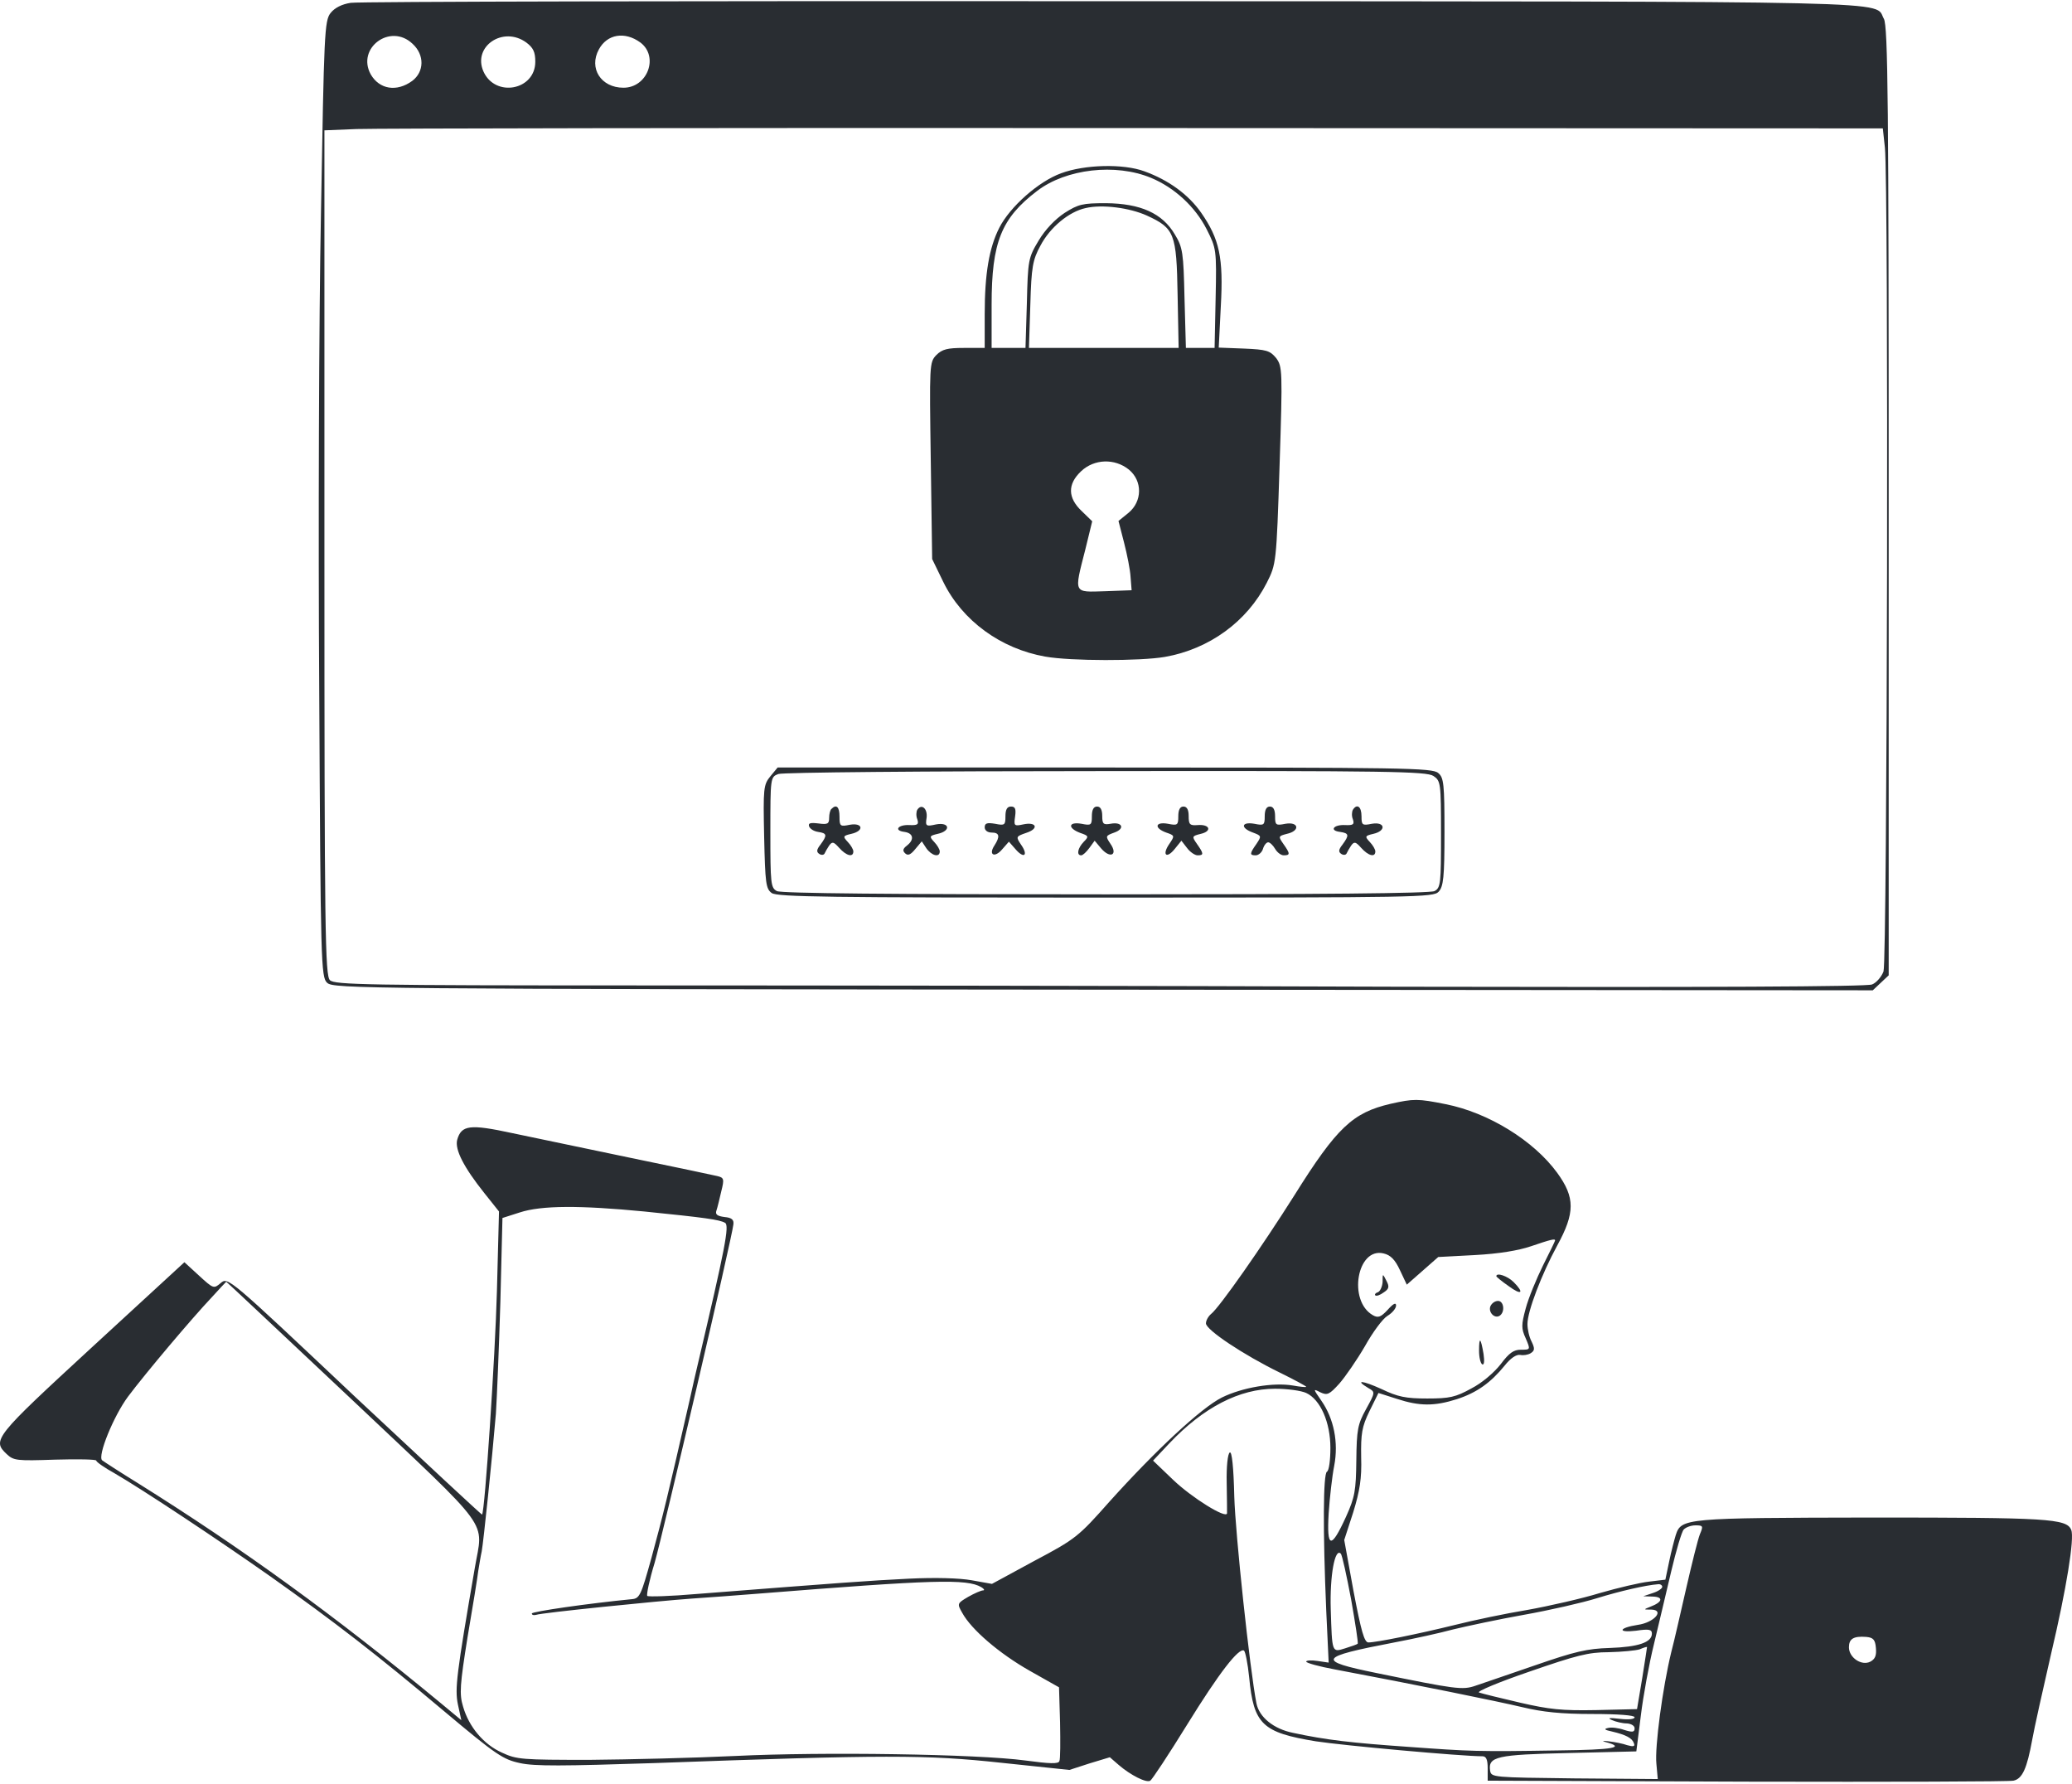 <svg width="561" height="483" viewBox="0 0 561 483" fill="none" xmlns="http://www.w3.org/2000/svg">
<path d="M94.952 0.767C92.612 1.119 90.647 2.088 89.523 3.497C87.839 5.61 87.745 8.955 86.903 57.643C86.341 86.257 86.154 144.453 86.435 186.977C86.809 260.757 86.903 264.543 88.587 266.039C90.272 267.624 97.666 267.712 298.715 267.888L507.064 268.064L509.217 266.039L511.369 264.014V135.648C511.369 29.117 511.182 6.93 510.059 5.081C507.251 0.151 520.355 0.415 301.242 0.327C189.767 0.239 96.918 0.415 94.952 0.767ZM111.706 11.861C114.982 14.854 114.888 19.432 111.613 21.898C107.401 24.979 102.721 24.187 100.381 20.137C96.45 13.005 105.716 6.138 111.706 11.861ZM142.5 11.508C144.372 12.917 144.933 14.062 144.933 16.703C144.933 24.451 134.076 26.476 130.894 19.344C127.899 12.565 136.229 6.93 142.5 11.508ZM173.387 11.508C178.441 15.294 175.353 23.746 168.801 23.746C162.717 23.746 159.347 18.464 162.155 13.357C164.402 9.219 169.175 8.427 173.387 11.508ZM510.34 39.946C511.369 49.367 510.995 260.052 509.965 262.958C509.404 264.454 508 266.039 506.877 266.479C505.473 267.096 463.166 267.272 378.928 267.096C309.666 266.832 216.536 266.744 171.89 266.744C99.351 266.744 90.647 266.567 89.336 265.335C88.026 264.102 87.839 252.393 87.839 149.647V35.28L96.543 34.928C101.223 34.752 196.225 34.576 307.419 34.664L509.778 34.752L510.34 39.946Z" fill="#292D32"/>
<path d="M287.296 46.902C281.212 49.103 273.443 55.97 270.542 61.693C267.827 67.063 266.61 74.019 266.61 85.112V94.18H260.995C256.502 94.18 255.098 94.533 253.507 96.117C251.635 98.054 251.635 98.759 252.009 124.643L252.384 151.32L255.379 157.483C260.527 168.048 271.009 175.62 282.99 177.733C289.916 178.965 308.729 178.965 315.375 177.821C327.449 175.708 337.651 168.224 342.986 157.747C345.513 152.729 345.607 152.553 346.449 125.964C347.292 100.167 347.198 99.199 345.513 96.91C343.829 94.885 342.893 94.621 336.809 94.356L329.976 94.092L330.538 82.911C331.287 69.705 330.163 64.686 325.203 57.555C321.74 52.624 316.405 48.751 309.853 46.373C304.143 44.26 293.66 44.525 287.296 46.902ZM311.631 48.134C317.996 50.776 323.612 55.97 326.7 62.045C329.321 67.239 329.415 67.504 329.134 80.71L328.853 94.18H325.016H321.084L320.71 80.71C320.429 68.384 320.242 66.975 318.089 63.454C314.72 57.731 308.823 55.09 299.463 55.002C293.099 55.002 291.975 55.266 288.232 57.643C285.704 59.316 282.99 62.133 281.212 65.126C278.404 69.793 278.31 70.409 278.029 82.031L277.655 94.18H273.069H268.482V82.471C268.482 65.567 271.103 59.051 280.837 51.656C288.7 45.669 302.084 44.172 311.631 48.134ZM310.508 58.347C317.996 61.781 318.557 63.19 318.838 79.741L319.119 94.18H298.902H278.591L278.965 82.471C279.246 72.258 279.621 70.321 281.68 66.535C284.3 61.517 289.448 57.291 293.941 56.322C298.434 55.266 305.828 56.234 310.508 58.347ZM305.641 127.108C309.385 130.19 309.291 135.736 305.547 138.818L302.833 141.019L304.33 146.83C305.173 150.087 306.015 154.313 306.109 156.25L306.39 159.772L299.182 160.036C290.571 160.3 290.759 160.829 293.847 148.767L295.719 141.107L292.911 138.378C289.074 134.768 288.98 131.07 292.724 127.548C296.281 124.203 301.803 124.027 305.641 127.108Z" fill="#292D32"/>
<path d="M208.581 210.132C206.709 212.421 206.615 213.39 206.896 226.508C207.177 239.098 207.364 240.595 208.955 241.74C210.546 242.796 224.399 242.972 299.371 242.972C384.077 242.972 388.101 242.884 389.505 241.387C390.816 239.979 391.097 237.514 391.097 225.188C391.097 212.245 390.909 210.485 389.412 209.252C387.821 207.843 380.239 207.755 299.09 207.755H210.546L208.581 210.132ZM388.101 210.044C390.067 211.365 390.161 211.893 390.161 225.804C390.161 239.186 390.067 240.331 388.382 241.211C387.166 241.828 357.682 242.092 299.371 242.092C241.059 242.092 211.576 241.828 210.359 241.211C208.674 240.331 208.581 239.186 208.581 225.276C208.581 210.573 208.581 210.308 210.733 209.516C211.857 209.076 250.138 208.724 299.371 208.724C376.308 208.636 386.23 208.812 388.101 210.044Z" fill="#292D32"/>
<path d="M225.148 218.937C224.773 219.201 224.492 220.345 224.492 221.402C224.492 222.987 224.118 223.251 221.591 222.899C219.345 222.635 218.783 222.811 219.064 223.691C219.345 224.395 220.374 225.012 221.497 225.188C223.931 225.54 224.024 226.068 222.153 228.621C221.029 230.03 221.029 230.646 221.872 231.175C222.433 231.527 223.089 231.439 223.276 230.999C223.463 230.558 224.024 229.59 224.492 228.886C225.335 227.741 225.709 227.829 227.207 229.502C229.172 231.703 231.044 232.143 231.044 230.47C231.044 229.942 230.389 228.798 229.547 227.917C228.143 226.42 228.236 226.244 230.483 225.716C234.039 224.924 233.665 222.635 230.108 223.251C227.488 223.779 227.3 223.691 227.3 221.05C227.3 218.409 226.458 217.616 225.148 218.937Z" fill="#292D32"/>
<path d="M248.359 219.201C248.078 219.641 247.985 220.873 248.359 221.754C248.827 223.163 248.453 223.427 246.3 223.339C243.118 223.163 241.901 224.835 244.896 225.188C247.329 225.54 247.61 227.301 245.551 228.885C244.428 229.766 244.334 230.294 245.083 230.998C245.832 231.703 246.581 231.351 247.797 229.854L249.576 227.741L250.793 229.59C252.197 231.615 254.443 232.231 254.443 230.47C254.443 229.942 253.788 228.797 252.945 227.917C251.541 226.42 251.635 226.244 253.881 225.716C257.532 224.923 257.157 222.458 253.413 223.163C250.699 223.779 250.512 223.603 250.886 221.314C251.167 218.849 249.482 217.44 248.359 219.201Z" fill="#292D32"/>
<path d="M272.227 220.962C272.227 223.339 272.04 223.515 269.419 222.987C267.267 222.635 266.611 222.811 266.611 223.955C266.611 224.748 267.36 225.364 268.483 225.364C270.636 225.364 270.823 226.42 269.232 228.886C267.547 231.439 269.326 232.319 271.385 229.854L273.163 227.829L274.942 229.854C277.281 232.583 278.498 231.527 276.439 228.621C275.035 226.508 275.035 226.42 277.843 225.452C281.4 224.307 280.651 222.37 277.001 223.163C274.567 223.691 274.474 223.515 274.848 220.962C275.129 218.937 274.848 218.32 273.725 218.32C272.695 218.32 272.227 219.113 272.227 220.962Z" fill="#292D32"/>
<path d="M295.626 220.962C295.626 223.339 295.439 223.515 292.819 222.987C289.262 222.37 288.981 224.131 292.444 225.452C294.784 226.244 294.878 226.42 293.38 227.917C291.789 229.59 291.415 231.527 292.725 231.527C293.193 231.527 294.129 230.646 294.971 229.502L296.375 227.565L298.154 229.678C300.587 232.495 302.74 231.439 300.681 228.445C299.277 226.332 299.277 226.244 301.71 225.364C304.705 224.307 303.863 222.37 300.681 222.987C298.715 223.339 298.434 222.987 298.434 220.874C298.434 219.201 297.966 218.32 297.03 218.32C296.094 218.32 295.626 219.201 295.626 220.962Z" fill="#292D32"/>
<path d="M319.026 220.962C319.026 223.339 318.839 223.515 316.218 222.987C312.755 222.37 312.381 224.131 315.75 225.364C318.09 226.156 318.09 226.244 316.592 228.445C314.533 231.439 315.844 232.583 318.09 229.766L319.868 227.565L321.366 229.502C322.208 230.646 323.519 231.527 324.267 231.527C325.952 231.527 325.952 231.087 324.08 228.445C322.676 226.42 322.676 226.332 325.11 225.716C328.199 225.012 327.637 223.075 324.267 223.339C322.115 223.515 321.834 223.163 321.834 220.874C321.834 219.201 321.366 218.32 320.43 218.32C319.494 218.32 319.026 219.201 319.026 220.962Z" fill="#292D32"/>
<path d="M342.425 220.962C342.425 223.339 342.238 223.515 339.617 222.987C336.061 222.37 335.78 224.131 339.243 225.364C341.583 226.244 341.583 226.332 340.179 228.445C338.307 231.087 338.307 231.527 339.992 231.527C340.741 231.527 341.677 230.734 341.957 229.766C342.238 228.798 342.893 228.005 343.361 228.005C343.829 228.005 344.672 228.798 345.233 229.766C345.795 230.734 346.824 231.527 347.573 231.527C349.352 231.527 349.352 231.087 347.48 228.445C346.076 226.42 346.076 226.332 348.416 225.716C352.066 224.924 351.691 222.37 348.041 222.987C345.42 223.515 345.233 223.339 345.233 220.962C345.233 219.201 344.765 218.32 343.829 218.32C342.893 218.32 342.425 219.201 342.425 220.962Z" fill="#292D32"/>
<path d="M366.293 219.201C366.012 219.729 365.918 220.874 366.293 221.754C366.761 223.163 366.386 223.427 364.234 223.339C361.051 223.163 359.834 224.836 362.83 225.188C365.263 225.54 365.357 226.068 363.485 228.621C362.362 230.03 362.362 230.646 363.204 231.175C363.766 231.527 364.421 231.439 364.608 230.999C364.795 230.558 365.357 229.59 365.825 228.886C366.667 227.741 367.041 227.829 368.539 229.502C370.505 231.703 372.377 232.143 372.377 230.47C372.377 229.942 371.721 228.798 370.879 227.917C369.475 226.42 369.569 226.244 371.815 225.716C375.372 224.924 375.091 222.37 371.441 222.987C368.82 223.515 368.633 223.339 368.633 220.962C368.633 218.32 367.416 217.44 366.293 219.201Z" fill="#292D32"/>
<path d="M376.495 298.791C366.293 301.168 361.987 305.13 350.475 323.531C341.583 337.618 330.164 353.906 327.917 355.667C327.169 356.283 326.513 357.427 326.513 358.22C326.513 359.981 336.716 366.76 346.45 371.514C350.381 373.451 353.657 375.212 353.657 375.388C353.657 375.564 351.972 375.388 350.007 375.036C344.765 374.156 336.341 375.564 330.819 378.294C325.203 381.111 312.848 392.644 300.4 406.467C291.976 415.976 291.227 416.592 280.089 422.491L268.576 428.742L263.148 427.773C259.778 427.157 253.226 426.981 246.019 427.333C235.349 427.861 228.142 428.39 188.644 431.471C181.53 432.087 175.54 432.264 175.259 431.999C174.978 431.735 175.821 427.685 177.225 423.107C179.565 414.919 198.191 335.065 198.565 331.455C198.752 330.134 198.097 329.606 196.131 329.43C194.166 329.166 193.604 328.726 193.979 327.669C194.26 326.877 194.821 324.5 195.289 322.475C196.131 319.129 196.038 318.777 194.166 318.337C193.136 318.072 182.56 315.871 170.673 313.406C158.879 310.941 144.465 307.948 138.662 306.715C127.243 304.25 124.903 304.514 123.78 308.564C123.125 311.205 125.559 315.959 131.174 323.003L135.106 327.933L134.544 349.504C134.076 367.112 131.268 409.284 130.519 409.989C130.426 410.077 114.888 395.638 95.982 377.941C61.818 345.718 61.725 345.63 59.759 347.303C57.887 348.887 57.794 348.887 53.863 345.278L49.931 341.668L24.847 364.735C-1.547 389.035 -2.203 389.827 1.822 393.613C3.694 395.374 4.536 395.462 14.926 395.11C21.103 394.934 26.064 395.022 26.064 395.374C26.064 395.726 28.31 397.311 31.025 398.807C38.606 403.21 58.823 416.592 73.331 426.805C90.459 438.955 101.785 447.671 120.411 463.343C134.357 475.052 136.229 476.285 140.815 477.253C144.746 478.134 152.608 478.046 176.944 477.253C239.842 474.964 250.699 474.964 271.103 477.165L289.542 479.102L294.971 477.341L300.493 475.668L302.927 477.782C306.109 480.511 310.415 482.712 311.444 482.008C311.912 481.743 316.405 474.964 321.459 466.776C330.164 452.689 335.405 445.998 336.809 446.791C337.184 447.055 337.839 450.312 338.213 454.01C339.43 466.776 341.77 468.977 356.278 471.354C363.672 472.499 395.776 475.404 401.392 475.404C402.421 475.404 402.796 476.373 402.796 478.662V482.008L472.994 482.272C511.65 482.36 544.129 482.272 545.158 482.008C547.592 481.479 548.809 478.662 550.213 471.002C550.774 467.833 553.114 457.356 555.36 447.583C559.479 430.151 561.725 416.328 560.789 414.127C559.572 411.045 554.331 410.781 506.69 410.781C456.053 410.869 455.211 410.957 453.713 415.535C453.339 416.768 452.496 419.938 451.935 422.667L450.905 427.597L446.506 428.126C444.072 428.39 438.082 429.798 433.215 431.207C428.348 432.704 419.456 434.729 413.56 435.785C407.663 436.754 398.865 438.603 393.998 439.835C383.983 442.3 372.657 444.59 370.504 444.59C369.381 444.59 368.539 441.508 366.48 430.767L363.953 416.856L366.386 409.373C368.165 403.562 368.726 400.216 368.539 394.405C368.445 388.066 368.726 386.217 370.785 381.991L373.219 377.061L378.18 378.646C384.357 380.671 388.382 380.671 394.466 378.734C399.894 376.973 403.638 374.244 407.382 369.665C408.973 367.64 410.564 366.584 411.594 366.76C412.436 366.936 413.653 366.76 414.402 366.32C415.525 365.615 415.619 365.087 414.683 363.15C414.028 361.918 413.56 359.805 413.56 358.396C413.56 354.962 417.397 344.925 421.609 337.178C426.476 328.285 426.476 324.147 421.609 317.456C415.244 308.74 402.983 301.168 391.377 298.879C383.889 297.383 382.766 297.383 376.495 298.791ZM174.417 327.933C190.89 329.606 194.821 330.134 196.319 331.015C197.535 331.719 196.319 337.882 188.924 369.313C188.456 371.25 187.427 375.74 186.678 379.174C180.688 405.411 179.565 409.989 176.382 421.698C173.574 431.823 173.2 432.704 171.047 432.88C159.347 434.024 143.997 436.225 143.997 436.754C143.997 437.194 144.559 437.282 145.214 437.106C146.618 436.578 177.599 433.408 187.52 432.704C191.639 432.44 199.688 431.823 205.304 431.383C252.852 427.597 261.744 427.333 265.675 429.622C266.424 430.062 266.704 430.503 266.143 430.503C265.675 430.503 263.803 431.295 262.118 432.264C259.123 434.024 259.123 434.112 260.527 436.578C262.96 441.068 270.542 447.583 278.778 452.249L286.734 456.739L287.015 466.248C287.109 471.442 287.109 476.197 286.828 476.725C286.547 477.517 284.207 477.429 277.655 476.549C264.645 474.788 222.526 474.172 199.22 475.316C188.176 475.845 170.298 476.285 159.628 476.373C141.377 476.373 139.879 476.285 135.948 474.436C130.987 472.235 126.963 467.481 125.371 461.934C124.342 458.588 124.529 456.035 126.588 443.181C127.992 434.993 129.303 426.893 129.49 425.22C129.771 423.547 130.145 421.17 130.426 419.938C130.894 417.472 133.234 394.934 134.263 382.696C134.544 378.382 135.106 364.735 135.48 352.321L136.042 329.694L140.721 328.197C146.618 326.26 157.101 326.26 174.417 327.933ZM421.047 335.769C421.047 335.945 419.55 339.027 417.771 342.548C415.993 346.158 413.84 351.353 413.092 354.17C411.875 358.66 411.875 359.629 413.092 362.27C414.402 365.351 414.402 365.351 411.781 365.351C409.816 365.351 408.599 366.232 406.352 369.225C404.574 371.514 401.298 374.332 398.397 375.828C394.091 378.205 392.5 378.558 386.416 378.558C380.613 378.558 378.46 378.117 374.061 376.004C368.82 373.627 366.667 373.451 370.504 375.74C372.376 376.797 372.376 376.885 369.849 381.463C367.603 385.513 367.322 387.01 367.229 395.286C367.135 403.474 366.854 405.235 364.421 410.605C360.396 419.409 359.179 419.233 359.741 409.637C360.022 405.411 360.677 399.6 361.238 396.782C362.455 390.443 361.145 384.016 357.775 379.174C355.529 375.916 355.435 375.828 357.494 376.885C359.366 377.765 359.928 377.501 362.642 374.508C364.327 372.571 367.416 368.081 369.569 364.383C371.628 360.685 374.342 356.987 375.652 356.195C376.963 355.402 377.992 354.17 377.992 353.378C377.992 352.497 377.244 352.849 375.746 354.522C373.874 356.547 373.125 356.811 371.721 356.019C364.889 352.145 367.416 337.53 374.623 339.291C376.495 339.731 377.712 340.964 379.022 343.781L380.894 347.743L385.106 344.045L389.411 340.259L399.333 339.731C405.885 339.379 411.126 338.498 414.496 337.354C419.924 335.505 421.047 335.241 421.047 335.769ZM95.42 378.998C133.889 415.359 130.8 411.133 128.554 424.428C123.593 453.218 123.125 457.092 123.967 461.318L124.903 465.632L119.381 461.053C90.74 437.37 65.749 419.233 37.296 401.449C32.429 398.455 28.123 395.638 27.655 395.286C26.345 394.141 30.744 383.312 34.675 378.029C39.355 371.778 51.991 356.811 57.326 351.176C59.385 348.887 61.163 347.038 61.257 346.95C61.257 346.862 76.607 361.301 95.42 378.998ZM353.657 377.061C357.494 378.822 360.209 384.985 360.209 391.94C360.209 395.198 359.834 398.103 359.273 398.367C358.243 398.984 358.15 414.127 359.086 436.049L359.741 450.048L356.746 449.608C355.061 449.344 353.657 449.432 353.657 449.784C353.657 450.136 357.12 451.105 361.425 451.897C382.953 455.947 405.51 460.525 412.156 462.11C417.678 463.431 422.639 463.959 431.156 463.959C438.176 463.959 442.575 464.311 442.575 464.839C442.575 465.368 440.984 465.544 438.644 465.279C435.649 464.927 435.087 465.015 436.491 465.632C437.521 466.072 439.299 466.512 440.516 466.512C441.639 466.6 442.575 467.128 442.575 467.833C442.575 468.889 442.013 468.977 439.767 468.273C438.269 467.745 436.304 467.481 435.368 467.745C434.151 468.009 434.432 468.273 436.491 468.713C440.235 469.594 441.92 470.474 442.388 471.883C442.762 472.763 442.201 472.851 440.609 472.411C439.393 471.971 437.146 471.53 435.555 471.354C434.057 471.178 433.59 471.266 434.619 471.53C440.329 473.027 436.959 473.644 421.983 473.82C399.707 474.172 398.397 474.084 381.268 472.851C366.105 471.795 359.086 471.002 350.1 469.065C344.859 468.009 340.928 464.839 340.179 461.053C338.4 451.897 334.469 415.183 334.188 405.146C334.001 397.047 333.533 392.821 332.972 393.173C332.41 393.437 332.036 397.047 332.129 401.273C332.223 405.499 332.223 409.284 332.223 409.637C332.036 411.221 322.676 405.411 317.622 400.568L312.193 395.374L316.592 390.708C325.858 380.935 335.592 375.916 345.233 375.916C348.603 375.916 352.346 376.445 353.657 377.061ZM460.265 415.271C459.703 416.68 458.112 423.107 456.615 429.622C455.117 436.137 453.339 444.061 452.496 447.231C450.156 456.827 448.004 472.939 448.472 477.429L448.846 481.567L426.289 481.391C404.2 481.127 403.732 481.127 403.451 479.278C402.889 475.492 405.229 474.964 424.698 474.524L443.043 474.084L444.26 464.399C444.915 459.028 446.506 450.312 447.816 445.03C449.127 439.659 451.186 430.767 452.496 425.308C453.807 419.762 455.304 414.655 455.866 414.039C456.427 413.422 457.831 412.894 459.048 412.894C461.107 412.894 461.201 413.07 460.265 415.271ZM365.825 432.968C366.948 439.395 367.79 444.766 367.603 444.942C367.416 445.118 365.918 445.646 364.233 446.174C360.583 447.319 360.677 447.495 360.302 435.609C360.022 426.541 361.425 418.881 363.017 420.554C363.391 420.906 364.608 426.541 365.825 432.968ZM450.063 429.534C450.063 429.974 448.94 430.767 447.536 431.207L444.915 432.087L447.536 432.176C450.437 432.264 450.156 433.672 446.88 434.905C444.915 435.697 444.915 435.697 447.068 435.697C450.812 435.785 447.91 439.219 443.417 439.835C438.269 440.628 437.801 442.036 442.949 441.42C446.506 440.892 447.255 441.068 447.255 442.212C447.255 444.59 443.511 445.822 435.836 446.086C429.752 446.262 426.382 447.055 415.712 450.752C408.599 453.218 401.298 455.683 399.52 456.299C395.963 457.532 394.185 457.268 372.657 452.865C356.278 449.52 356.839 448.551 377.524 444.59C382.672 443.621 389.879 442.036 393.436 441.068C397.086 440.187 405.697 438.338 412.624 437.106C419.55 435.873 428.442 433.848 432.373 432.616C438.644 430.679 445.57 429.094 448.94 428.83C449.501 428.742 450.063 429.094 450.063 429.534ZM507.906 446.086C508.093 448.111 507.719 449.08 506.409 449.784C504.069 451.017 500.606 448.727 500.606 445.91C500.606 443.621 501.822 442.829 505.286 443.093C507.158 443.269 507.719 443.797 507.906 446.086ZM444.634 454.274L443.23 462.638L432.186 462.902C422.826 463.078 419.55 462.726 411.5 460.877C406.165 459.645 401.205 458.412 400.456 458.148C399.707 457.884 405.791 455.331 414.028 452.513C426.757 448.111 430.033 447.231 435.555 447.231C439.205 447.143 442.949 446.791 443.979 446.438C445.008 445.998 445.851 445.734 445.944 445.822C445.944 445.822 445.383 449.696 444.634 454.274Z" fill="#292D32"/>
<path d="M374.342 347.039C374.249 348.271 373.687 349.504 373.125 349.768C372.47 349.944 372.096 350.384 372.377 350.648C372.657 350.913 373.687 350.56 374.623 349.856C376.12 348.888 376.214 348.271 375.372 346.686C374.342 344.662 374.342 344.662 374.342 347.039Z" fill="#292D32"/>
<path d="M405.136 345.454C405.136 345.63 406.633 346.863 408.412 348.095C411.968 350.736 412.811 350.032 409.816 347.039C408.131 345.366 405.136 344.397 405.136 345.454Z" fill="#292D32"/>
<path d="M403.545 353.554C402.89 355.138 404.575 356.987 405.979 356.195C407.57 355.226 407.196 352.145 405.604 352.145C404.762 352.145 403.92 352.761 403.545 353.554Z" fill="#292D32"/>
<path d="M400.456 365.616C400.456 367.376 400.83 368.961 401.298 369.313C401.86 369.578 401.954 368.433 401.673 366.496C400.924 362.094 400.456 361.654 400.456 365.616Z" fill="#292D32"/>
</svg>
